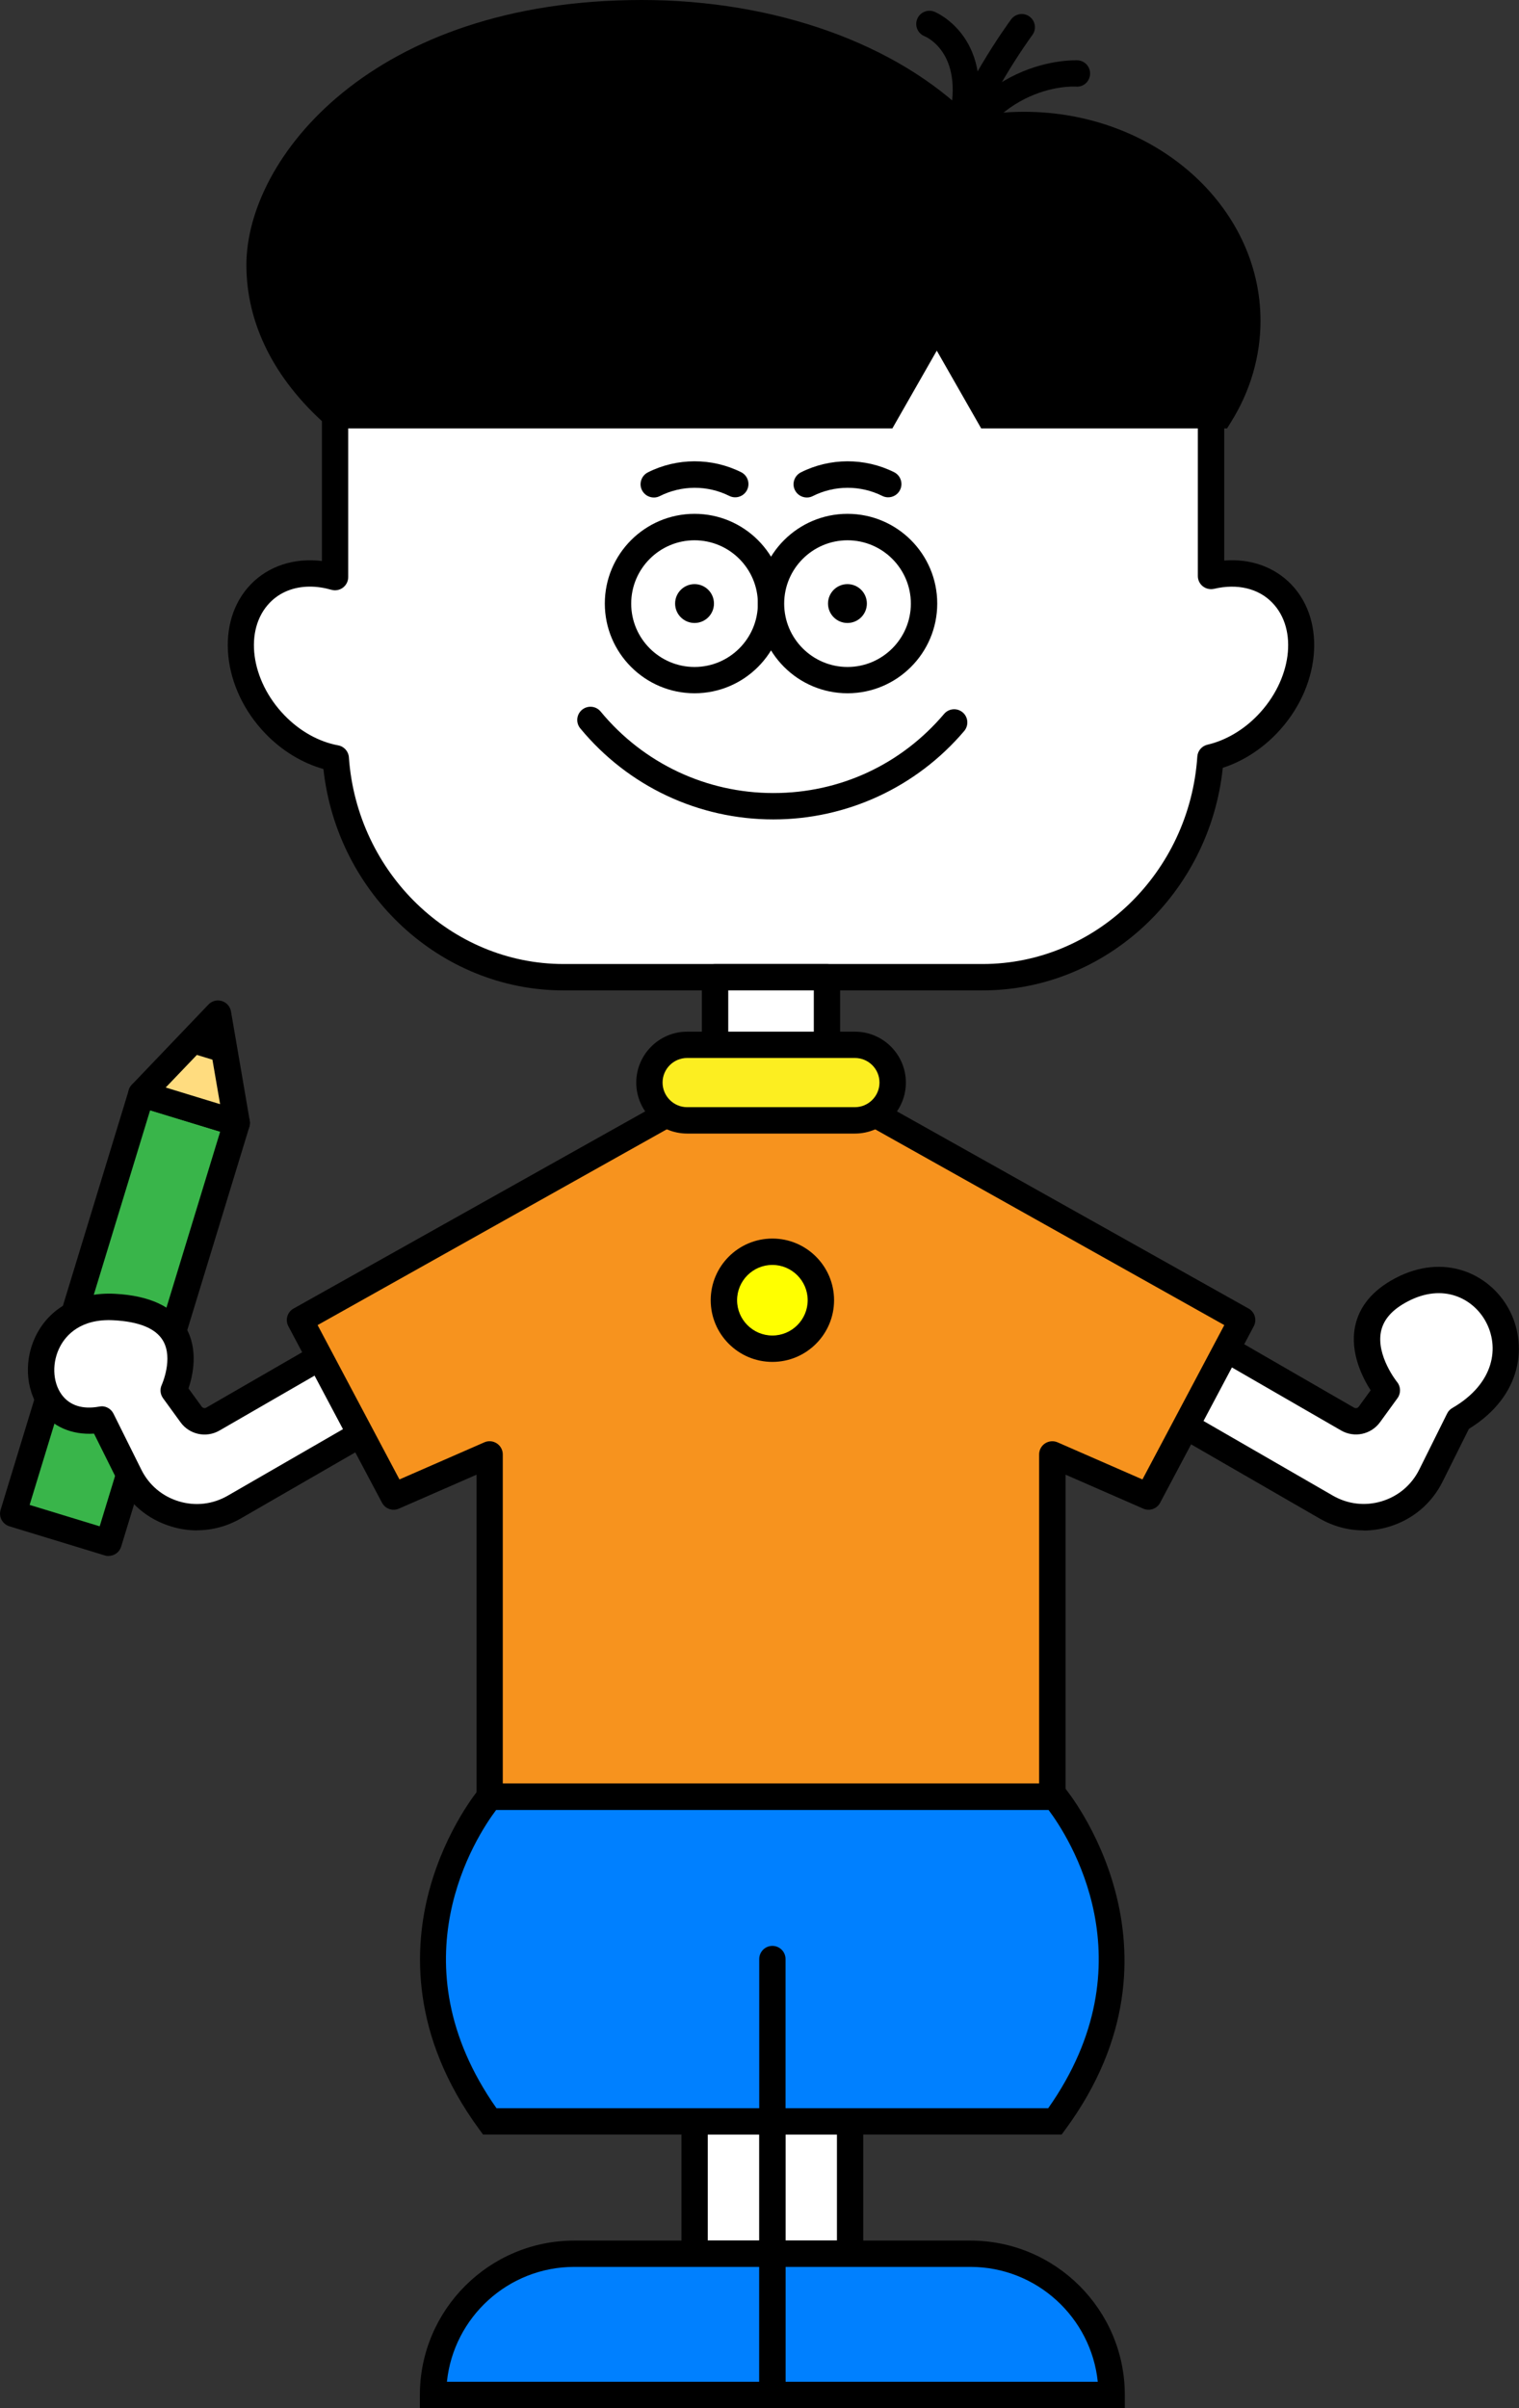 <?xml version="1.0" encoding="UTF-8"?><svg id="_レイヤー_2" xmlns="http://www.w3.org/2000/svg" viewBox="0 0 200.97 318.6"><rect x="0" y="0" width="200.97" height="318.6" fill="#333333" stroke="none"/><defs><style>.cls-1{fill:#fcee21;}.cls-2{fill:#ffdc7f;}.cls-3{fill:#fff;}.cls-4{fill:#ff0;}.cls-5{fill:#39b54a;}.cls-6{fill:#f7931e;}.cls-7{fill:#0080ff;}</style></defs><g id="_レイヤー_1-2"><rect class="cls-5" x="9.94" y="145.38" width="13.19" height="58.08" transform="translate(51.67 2.78) rotate(16.98)"/><path d="M14.36,205.86c-.17,0-.34-.02-.51-.08l-12.61-3.85c-.44-.14-.81-.44-1.03-.85-.22-.41-.26-.89-.13-1.33l16.96-55.54c.28-.92,1.26-1.44,2.18-1.16l12.61,3.85c.44.14.81.44,1.03.85.22.41.26.89.13,1.33l-16.96,55.54c-.23.75-.92,1.23-1.67,1.23ZM3.92,199.1l9.27,2.83,15.94-52.21-9.27-2.83-15.94,52.21Z"/><polygon class="cls-2" points="18.71 144.72 28.84 134.12 31.32 148.57 18.71 144.72"/><path d="M31.32,150.31c-.17,0-.34-.02-.51-.08l-12.61-3.85c-.58-.18-1.02-.64-1.18-1.23-.15-.59,0-1.21.43-1.65l10.13-10.6c.46-.48,1.14-.66,1.77-.46.63.19,1.1.72,1.21,1.37l2.48,14.45c.1.6-.11,1.2-.57,1.6-.32.29-.73.44-1.15.44ZM21.93,143.88l7.19,2.2-1.42-8.24-5.78,6.04Z"/><polygon points="27.08 139.88 24.18 139 28.84 134.12 29.98 140.77 27.08 139.88"/><path class="cls-3" d="M13.45,187.79l3.69,7.42c2.55,5.13,8.9,7.04,13.86,4.18l24.9-14.37-5.75-9.96-21.98,12.69c-.98.56-2.22.3-2.88-.61l-2.31-3.18s4.85-10.37-7.86-11.03c-12.71-.67-12.54,16.88-1.67,14.88Z"/><path d="M26.06,202.47c-1.13,0-2.27-.17-3.39-.51-3.12-.94-5.64-3.06-7.09-5.98l-3.14-6.31c-2.96.18-5.5-.92-7.11-3.13-2.03-2.8-2.19-6.88-.41-10.16,1.93-3.56,5.68-5.45,10.29-5.21,4.6.24,7.73,1.71,9.32,4.36,1.78,2.97.98,6.47.41,8.16l1.75,2.41c.14.19.4.25.6.13l21.98-12.69c.4-.23.87-.3,1.32-.17.45.12.83.41,1.06.81l5.75,9.96c.48.83.2,1.9-.64,2.38l-24.9,14.37c-1.81,1.04-3.8,1.57-5.82,1.57ZM13.45,186.05c.65,0,1.26.37,1.56.97l3.69,7.42c1.02,2.05,2.78,3.53,4.97,4.19,2.19.66,4.48.39,6.46-.75l23.39-13.5-4.01-6.94-20.47,11.82c-1.75,1.01-3.98.54-5.16-1.1l-2.31-3.18c-.37-.51-.44-1.19-.17-1.76.01-.03,1.58-3.51.14-5.89-.96-1.59-3.15-2.48-6.51-2.66-4.4-.24-6.3,2.03-7.04,3.4-1.14,2.09-1.07,4.74.17,6.44,1.05,1.44,2.77,1.99,4.98,1.58.11-.02.21-.03.32-.03Z"/><path class="cls-3" d="M193.02,187.79l-3.69,7.42c-2.55,5.13-8.9,7.04-13.86,4.18l-24.9-14.37,5.75-9.96,21.98,12.69c.98.56,2.22.3,2.88-.61l2.31-3.18s-7.03-8.58,1.93-13.3c11.26-5.93,20.35,9.77,7.6,17.14Z"/><path d="M180.41,202.47c-2.02,0-4.01-.53-5.82-1.57l-24.9-14.37c-.83-.48-1.12-1.55-.64-2.38l5.75-9.96c.23-.4.61-.69,1.06-.81.44-.12.92-.06,1.32.17l21.98,12.69c.2.11.46.06.6-.13l1.58-2.17c-1.07-1.67-2.76-4.98-2.06-8.44.54-2.66,2.33-4.81,5.31-6.39,6.5-3.42,12.46-.58,14.99,4,2.55,4.61,1.95,11.5-5.24,15.93l-3.47,6.96c-1.45,2.92-3.97,5.04-7.09,5.98-1.12.34-2.26.51-3.39.51ZM152.95,184.37l23.39,13.5c1.98,1.14,4.27,1.41,6.46.75,2.19-.66,3.95-2.15,4.97-4.19l3.69-7.42c.15-.31.39-.56.69-.73,5.62-3.26,6.26-8.12,4.39-11.49-1.66-3-5.59-5.09-10.31-2.6-2.04,1.07-3.19,2.38-3.52,3.98-.65,3.19,2.1,6.64,2.13,6.67.5.61.52,1.49.06,2.13l-2.31,3.18c-1.19,1.64-3.41,2.11-5.16,1.1l-20.47-11.82-4.01,6.94Z"/><path class="cls-3" d="M169.59,78.52c-2.35-2.43-5.84-3.16-9.36-2.32v-29.09H44.33v29.23c-3.7-1.05-7.42-.38-9.9,2.18-4.09,4.23-3.21,11.99,1.95,17.33,2.37,2.45,5.23,3.96,8.03,4.47,1.14,16.19,14.19,28.96,30.14,28.96h55.45c15.98,0,29.05-12.83,30.14-29.07,2.62-.6,5.27-2.07,7.48-4.36,5.17-5.34,6.04-13.1,1.95-17.33Z"/><path d="M130,131.03h-55.45c-16.25,0-29.96-12.76-31.76-29.29-2.8-.79-5.48-2.41-7.66-4.67-5.8-6-6.68-14.87-1.95-19.76,2.35-2.43,5.74-3.53,9.41-3.09v-27.11c0-.96.78-1.74,1.74-1.74h115.9c.96,0,1.74.78,1.74,1.74v27.05c3.46-.27,6.61.82,8.86,3.15h0c4.73,4.89,3.85,13.75-1.95,19.76-2.06,2.13-4.5,3.67-7.1,4.51-1.73,16.62-15.46,29.45-31.78,29.45ZM41,77.61c-2.1,0-3.96.73-5.31,2.13-3.43,3.55-2.56,10.24,1.95,14.9,2.02,2.09,4.54,3.5,7.1,3.97.78.14,1.37.8,1.42,1.59,1.08,15.33,13.55,27.34,28.4,27.34h55.45c14.89,0,27.37-12.05,28.4-27.44.05-.77.6-1.41,1.35-1.58,2.38-.55,4.74-1.93,6.62-3.88,4.51-4.67,5.39-11.35,1.95-14.9-1.83-1.9-4.64-2.56-7.7-1.84-.52.12-1.07,0-1.49-.33-.42-.33-.66-.83-.66-1.37v-27.34H46.07v27.49c0,.55-.26,1.06-.69,1.39-.44.33-1,.44-1.53.29-.98-.28-1.94-.42-2.85-.42Z"/><circle class="cls-3" cx="91.89" cy="79.85" r="10.12"/><path d="M91.89,91.72c-6.54,0-11.87-5.32-11.87-11.87s5.32-11.87,11.87-11.87,11.87,5.32,11.87,11.87-5.32,11.87-11.87,11.87ZM91.89,71.48c-4.62,0-8.38,3.76-8.38,8.38s3.76,8.38,8.38,8.38,8.38-3.76,8.38-8.38-3.76-8.38-8.38-8.38Z"/><circle class="cls-3" cx="112.13" cy="79.85" r="10.12"/><path d="M112.13,91.72c-6.54,0-11.87-5.32-11.87-11.87s5.32-11.87,11.87-11.87,11.87,5.32,11.87,11.87-5.32,11.87-11.87,11.87ZM112.13,71.48c-4.62,0-8.38,3.76-8.38,8.38s3.76,8.38,8.38,8.38,8.38-3.76,8.38-8.38-3.76-8.38-8.38-8.38Z"/><circle cx="91.89" cy="79.85" r="2.57"/><circle cx="112.12" cy="79.85" r="2.57"/><path d="M102.32,108.41c-9.92,0-19.23-4.39-25.55-12.05-.61-.74-.51-1.84.24-2.46.75-.61,1.84-.51,2.46.24,5.65,6.85,13.98,10.78,22.85,10.78s16.95-3.82,22.59-10.47c.62-.73,1.72-.83,2.46-.2.73.62.82,1.72.2,2.46-6.31,7.43-15.51,11.7-25.25,11.7Z"/><rect class="cls-3" x="102.18" y="280.66" width="10.29" height="17.51"/><path d="M112.47,299.92h-10.29c-.96,0-1.74-.78-1.74-1.74v-17.51c0-.96.78-1.74,1.74-1.74h10.29c.96,0,1.74.78,1.74,1.74v17.51c0,.96-.78,1.74-1.74,1.74ZM103.93,296.43h6.8v-14.02h-6.8v14.02Z"/><rect class="cls-3" x="91.9" y="280.66" width="10.29" height="17.51"/><path d="M102.19,299.92h-10.29c-.96,0-1.74-.78-1.74-1.74v-17.51c0-.96.78-1.74,1.74-1.74h10.29c.96,0,1.74.78,1.74,1.74v17.51c0,.96-.78,1.74-1.74,1.74ZM93.64,296.43h6.8v-14.02h-6.8v14.02Z"/><path d="M165.03,42.45c0-14.31-13.22-25.92-29.54-25.92-2.65,0-5.22.31-7.67.89-8.94-9.41-24.8-15.68-42.9-15.68-34.73,0-50.57,20.33-50.57,33.31,0,7.45,3.71,14.33,9.98,19.87h117.06c2.32-3.7,3.65-7.95,3.65-12.48Z"/><path d="M162.35,56.68H43.67l-.5-.44c-6.91-6.12-10.57-13.44-10.57-21.18C32.6,20.92,49.23,0,84.92,0c17.59,0,33.74,5.78,43.47,15.51,2.32-.48,4.71-.72,7.1-.72,17.25,0,31.28,12.41,31.28,27.66,0,4.69-1.35,9.32-3.91,13.4l-.51.82ZM45,53.19h115.4c1.89-3.32,2.89-7.01,2.89-10.73,0-13.33-12.47-24.17-27.79-24.17-2.46,0-4.9.28-7.27.84l-.98.23-.69-.73c-9-9.48-24.56-15.14-41.64-15.14-19.09,0-30.77,6.2-37.21,11.4-8.56,6.92-11.62,14.95-11.62,20.17,0,6.53,3.08,12.79,8.91,18.13Z"/><path d="M126.99,18.84c-.16,0-.32-.02-.48-.07-.93-.26-1.46-1.23-1.2-2.16,2.71-9.5-2.91-11.79-2.97-11.81-.9-.35-1.35-1.36-1-2.26.35-.9,1.36-1.34,2.26-1,.09.03,8.64,3.49,5.07,16.02-.22.77-.92,1.27-1.68,1.27Z"/><path d="M125.5,23.82c-.17,0-.35-.02-.52-.08-.92-.29-1.43-1.27-1.14-2.19,2.98-9.55,9.66-18.61,9.94-18.99.58-.77,1.67-.94,2.44-.36.77.57.94,1.67.36,2.44-.07.09-6.61,8.97-9.41,17.95-.23.75-.92,1.22-1.67,1.22Z"/><path d="M124.17,27.33c-.16,0-.33-.02-.5-.07-.92-.27-1.45-1.24-1.18-2.17,5.28-17.88,19.97-17.11,20.11-17.11.96.06,1.69.9,1.62,1.86-.06.96-.89,1.7-1.85,1.62-.52-.04-12.07-.5-16.54,14.62-.22.76-.92,1.25-1.67,1.25Z"/><polygon class="cls-3" points="130.33 57.58 123.94 46.39 117.55 57.58 130.33 57.58"/><rect class="cls-3" x="94.6" y="129.28" width="14.81" height="13.94"/><path d="M109.41,144.97h-14.81c-.96,0-1.74-.78-1.74-1.74v-13.94c0-.96.78-1.74,1.74-1.74h14.81c.96,0,1.74.78,1.74,1.74v13.94c0,.96-.78,1.74-1.74,1.74ZM96.35,141.48h11.32v-10.45h-11.32v10.45Z"/><polygon class="cls-6" points="113.11 145.91 102.01 140.91 90.91 145.91 39.69 174.64 52.08 197.99 64.79 192.43 64.79 237.71 102.01 237.71 139.22 237.71 139.22 192.43 151.94 197.99 164.33 174.64 113.11 145.91"/><path d="M139.22,239.45h-74.43c-.96,0-1.74-.78-1.74-1.74v-42.61l-10.27,4.49c-.84.37-1.81.03-2.24-.78l-12.39-23.35c-.44-.84-.14-1.88.69-2.34l51.22-28.72s.09-.05.14-.07l11.1-5c.46-.21.98-.21,1.43,0l11.1,5s.09.04.14.07l51.22,28.72c.83.46,1.13,1.5.69,2.34l-12.39,23.35c-.43.81-1.4,1.15-2.24.78l-10.27-4.49v42.61c0,.96-.78,1.74-1.74,1.74ZM66.54,235.96h70.94v-43.54c0-.59.3-1.14.79-1.46.49-.32,1.12-.37,1.65-.14l11.23,4.91,10.83-20.42-49.67-27.85-10.31-4.65-10.31,4.65-49.67,27.85,10.83,20.42,11.23-4.91c.54-.24,1.16-.18,1.65.14.49.32.79.87.79,1.46v43.54Z"/><rect class="cls-1" x="85.91" y="138.23" width="32.19" height="10" rx="4.27" ry="4.27"/><path d="M113.11,149.97h-22.19c-3.72,0-6.74-3.03-6.74-6.74s3.02-6.74,6.74-6.74h22.19c3.72,0,6.74,3.02,6.74,6.74s-3.03,6.74-6.74,6.74ZM90.91,139.97c-1.79,0-3.25,1.46-3.25,3.25s1.46,3.26,3.25,3.26h22.19c1.79,0,3.26-1.46,3.26-3.26s-1.46-3.25-3.26-3.25h-22.19Z"/><circle class="cls-4" cx="102.18" cy="172.02" r="6.42"/><path d="M102.19,180.18c-4.5,0-8.16-3.66-8.16-8.16s3.66-8.16,8.16-8.16,8.16,3.66,8.16,8.16-3.66,8.16-8.16,8.16ZM102.19,167.35c-2.58,0-4.67,2.1-4.67,4.67s2.1,4.67,4.67,4.67,4.67-2.1,4.67-4.67-2.1-4.67-4.67-4.67Z"/><path class="cls-7" d="M139.58,237.71h-74.78s-16.87,19.95,0,42.95h74.78c16.87-23,0-42.95,0-42.95Z"/><path d="M140.46,282.4H63.91l-.52-.71c-9.12-12.44-8.63-24.04-6.6-31.59,2.19-8.14,6.5-13.31,6.68-13.52l.52-.62h76.4l.52.62c.18.21,17.56,21.27.07,45.11l-.52.71ZM65.69,278.92h72.99c13.63-19.35,2.63-36.03.05-39.46h-73.09c-2.58,3.43-13.58,20.11.05,39.46Z"/><path d="M102.19,282.4c-.96,0-1.74-.78-1.74-1.74v-21.48c0-.96.78-1.74,1.74-1.74s1.74.78,1.74,1.74v21.48c0,.96-.78,1.74-1.74,1.74Z"/><path class="cls-7" d="M102.18,298.17h28.91c8.82,0,15.98,7.16,15.98,15.98v2.71h-44.89v-18.68h0Z"/><path d="M148.82,318.6h-48.38v-22.17h27.95c11.26,0,20.43,9.16,20.43,20.43v1.74ZM103.93,315.11h41.31c-.88-8.52-8.1-15.2-16.85-15.2h-24.46v15.2Z"/><path class="cls-7" d="M57.3,298.17h44.89v2.71c0,8.82-7.16,15.98-15.98,15.98h-28.91v-18.68h0Z" transform="translate(159.48 615.03) rotate(-180)"/><path d="M103.93,318.6h-48.38v-1.74c0-11.26,9.16-20.43,20.43-20.43h27.95v22.17ZM59.13,315.11h41.31v-15.2h-24.46c-8.75,0-15.97,6.67-16.85,15.2Z"/><path d="M106.75,65.82c-.64,0-1.26-.35-1.57-.96-.44-.86-.09-1.92.77-2.36,3.86-1.95,8.47-1.96,12.34-.03.87.43,1.22,1.49.79,2.35-.43.87-1.49,1.22-2.35.79-2.88-1.44-6.32-1.43-9.19.02-.25.13-.52.19-.79.19Z"/><path d="M86.51,65.82c-.64,0-1.26-.35-1.57-.96-.44-.86-.09-1.92.77-2.36,3.85-1.95,8.47-1.96,12.34-.03.87.43,1.22,1.49.79,2.35-.43.87-1.49,1.22-2.35.79-2.88-1.44-6.31-1.43-9.19.02-.25.13-.52.19-.79.19Z"/></g></svg>